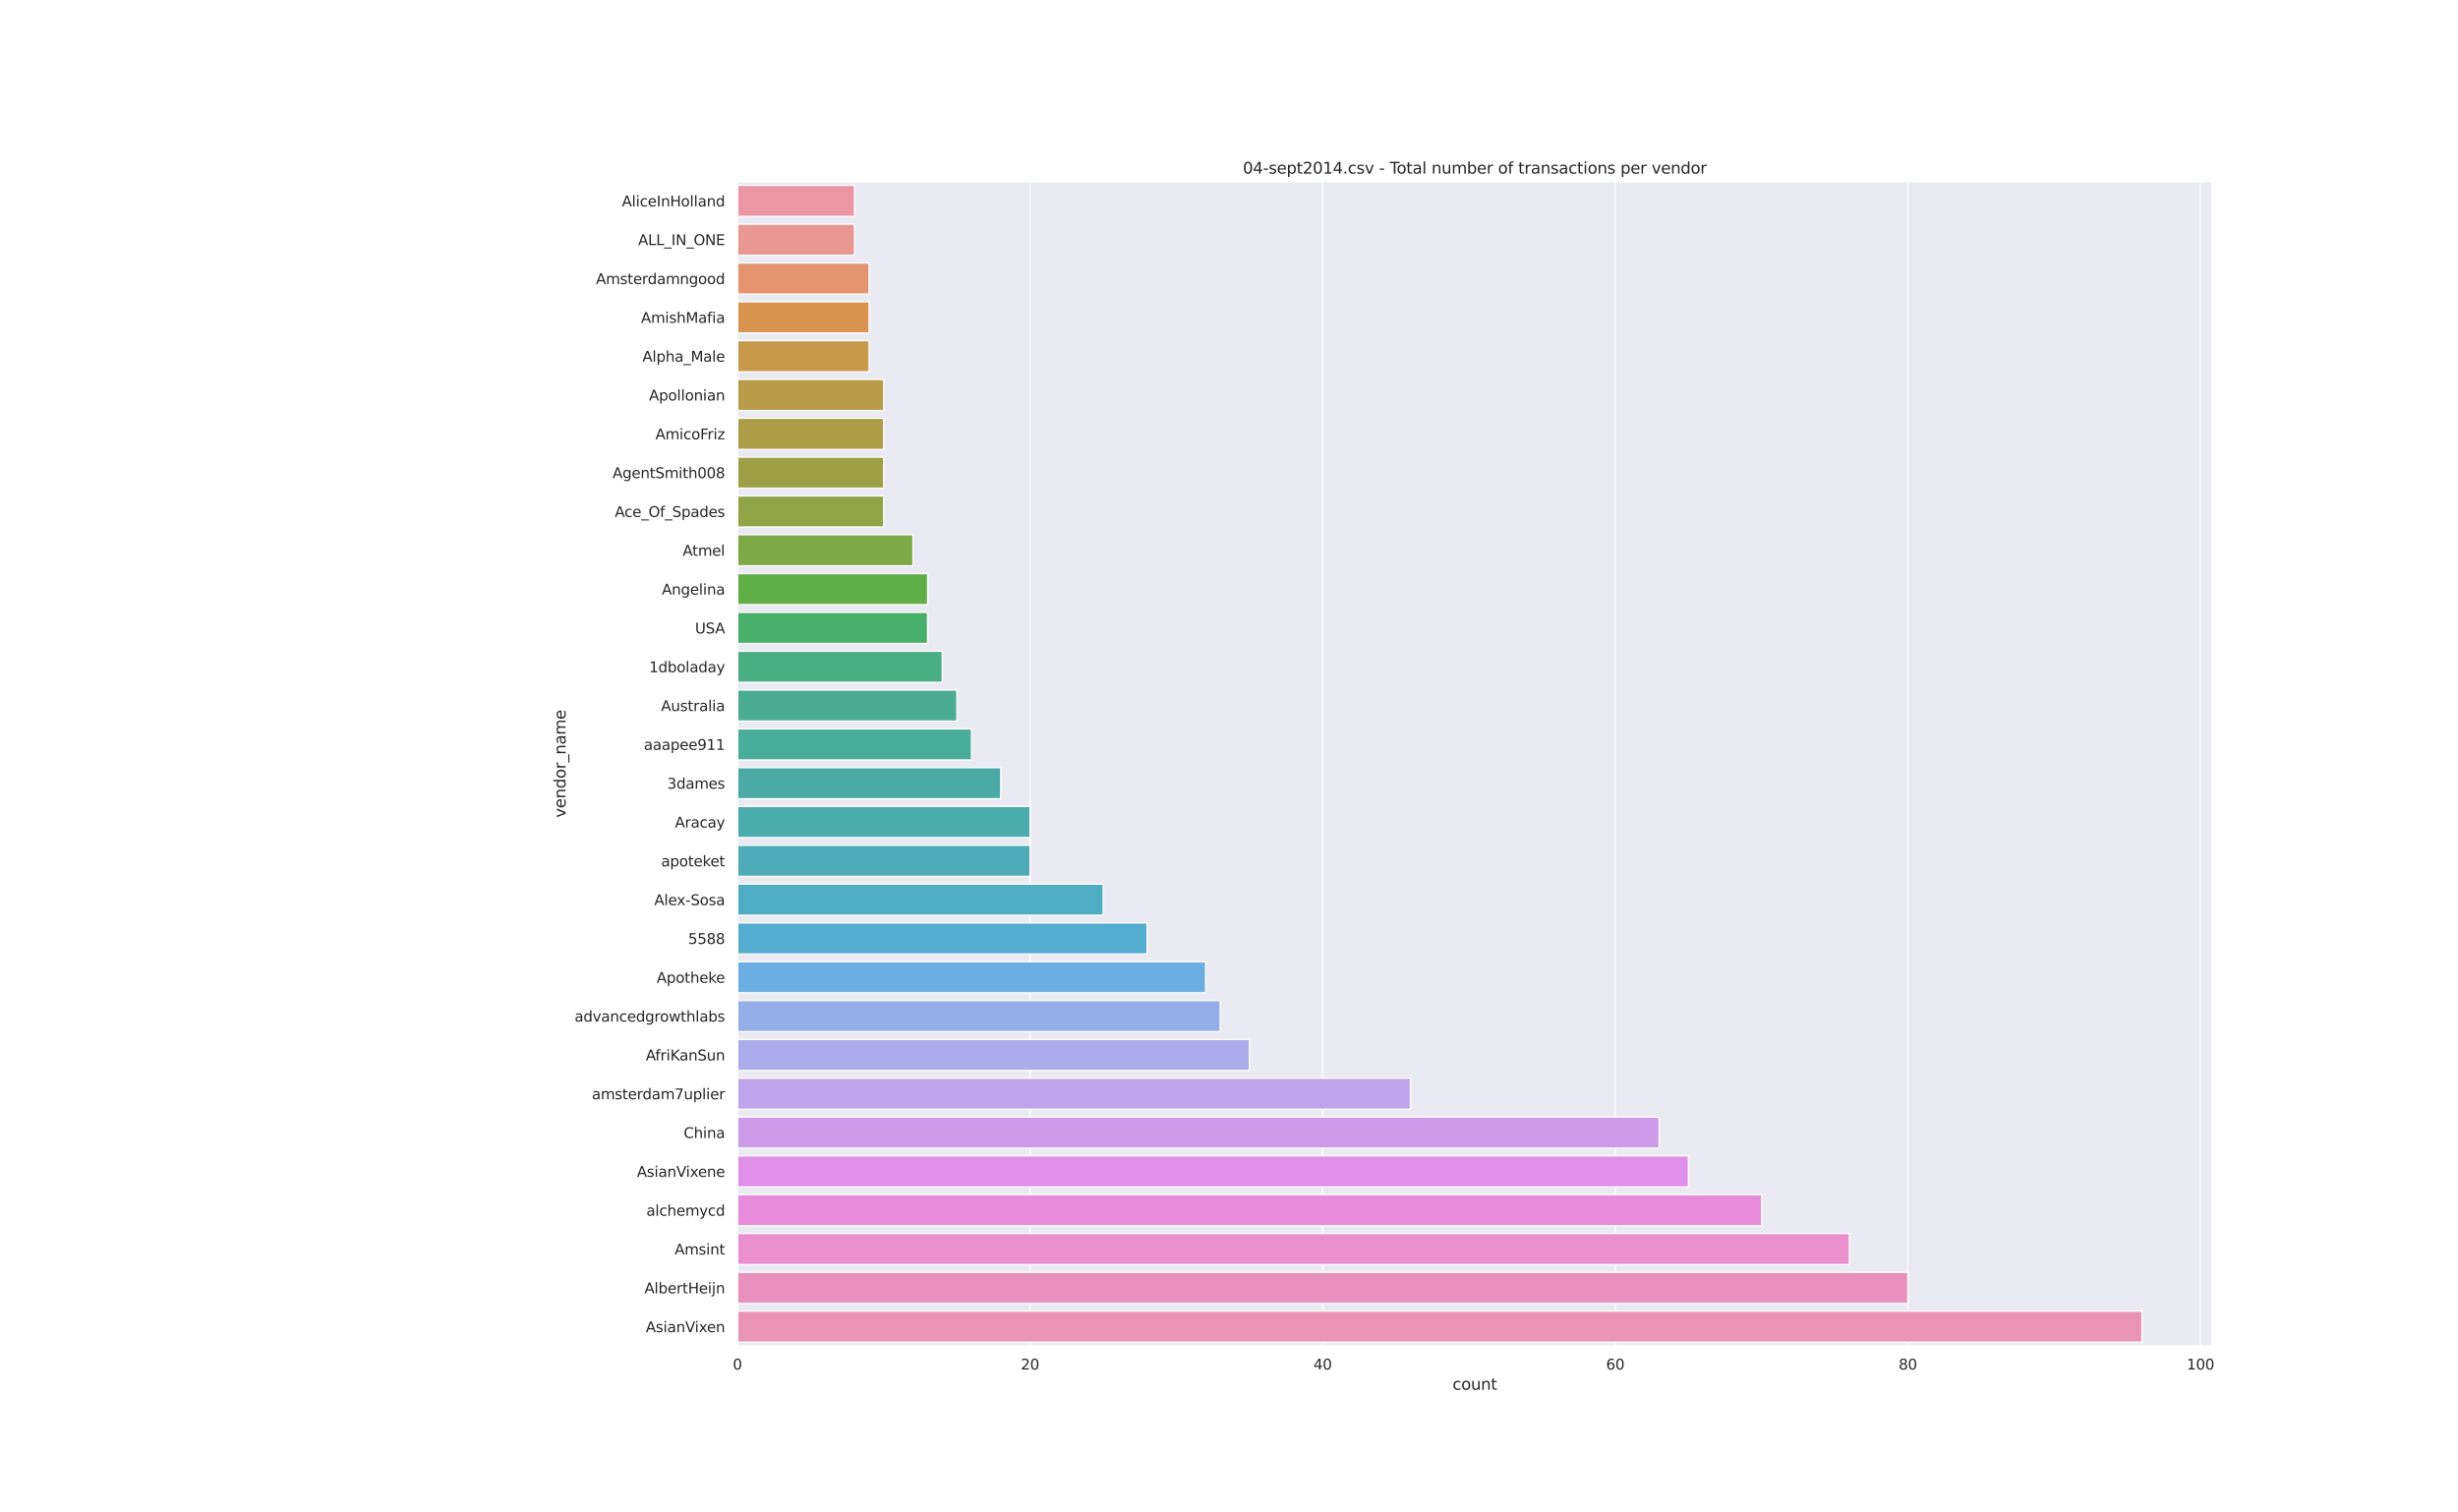 <?xml version="1.0" encoding="utf-8" standalone="no"?>
<!DOCTYPE svg PUBLIC "-//W3C//DTD SVG 1.1//EN"
  "http://www.w3.org/Graphics/SVG/1.1/DTD/svg11.dtd">
<svg height="1152pt" version="1.1" viewBox="0 0 1872 1152" width="1872pt" xmlns="http://www.w3.org/2000/svg" xmlns:xlink="http://www.w3.org/1999/xlink">
 <defs>
  <style type="text/css">*{stroke-linecap:butt;stroke-linejoin:round;}</style>
 </defs>
 <g id="figure_1">
  <g id="patch_1">
   <path d="M 0 1152 
L 1872 1152 
L 1872 0 
L 0 0 
z
" style="fill:#ffffff;"/>
  </g>
  <g id="axes_1">
   <g id="patch_2">
    <path d="M 561.6 1025.28 
L 1684.8 1025.28 
L 1684.8 138.24 
L 561.6 138.24 
z
" style="fill:#eaeaf2;"/>
   </g>
   <g id="matplotlib.axis_1">
    <g id="xtick_1">
     <g id="line2d_1">
      <path clip-path="url(#p42fc018cf1)" d="M 561.6 1025.28 
L 561.6 138.24 
" style="fill:none;stroke:#ffffff;stroke-linecap:round;"/>
     </g>
     <g id="text_1">
      <!-- 0 -->
      <g style="fill:#262626;" transform="translate(558.101 1043.138)scale(0.11 -0.11)">
       <defs>
        <path d="M 2034 4250 
Q 1547 4250 1301 3770 
Q 1056 3291 1056 2328 
Q 1056 1369 1301 889 
Q 1547 409 2034 409 
Q 2525 409 2770 889 
Q 3016 1369 3016 2328 
Q 3016 3291 2770 3770 
Q 2525 4250 2034 4250 
z
M 2034 4750 
Q 2819 4750 3233 4129 
Q 3647 3509 3647 2328 
Q 3647 1150 3233 529 
Q 2819 -91 2034 -91 
Q 1250 -91 836 529 
Q 422 1150 422 2328 
Q 422 3509 836 4129 
Q 1250 4750 2034 4750 
z
" id="DejaVuSans-30" transform="scale(0.016)"/>
       </defs>
       <use xlink:href="#DejaVuSans-30"/>
      </g>
     </g>
    </g>
    <g id="xtick_2">
     <g id="line2d_2">
      <path clip-path="url(#p42fc018cf1)" d="M 784.457 1025.28 
L 784.457 138.24 
" style="fill:none;stroke:#ffffff;stroke-linecap:round;"/>
     </g>
     <g id="text_2">
      <!-- 20 -->
      <g style="fill:#262626;" transform="translate(777.458 1043.138)scale(0.11 -0.11)">
       <defs>
        <path d="M 1228 531 
L 3431 531 
L 3431 0 
L 469 0 
L 469 531 
Q 828 903 1448 1529 
Q 2069 2156 2228 2338 
Q 2531 2678 2651 2914 
Q 2772 3150 2772 3378 
Q 2772 3750 2511 3984 
Q 2250 4219 1831 4219 
Q 1534 4219 1204 4116 
Q 875 4013 500 3803 
L 500 4441 
Q 881 4594 1212 4672 
Q 1544 4750 1819 4750 
Q 2544 4750 2975 4387 
Q 3406 4025 3406 3419 
Q 3406 3131 3298 2873 
Q 3191 2616 2906 2266 
Q 2828 2175 2409 1742 
Q 1991 1309 1228 531 
z
" id="DejaVuSans-32" transform="scale(0.016)"/>
       </defs>
       <use xlink:href="#DejaVuSans-32"/>
       <use x="63.623" xlink:href="#DejaVuSans-30"/>
      </g>
     </g>
    </g>
    <g id="xtick_3">
     <g id="line2d_3">
      <path clip-path="url(#p42fc018cf1)" d="M 1007.314 1025.28 
L 1007.314 138.24 
" style="fill:none;stroke:#ffffff;stroke-linecap:round;"/>
     </g>
     <g id="text_3">
      <!-- 40 -->
      <g style="fill:#262626;" transform="translate(1000.316 1043.138)scale(0.11 -0.11)">
       <defs>
        <path d="M 2419 4116 
L 825 1625 
L 2419 1625 
L 2419 4116 
z
M 2253 4666 
L 3047 4666 
L 3047 1625 
L 3713 1625 
L 3713 1100 
L 3047 1100 
L 3047 0 
L 2419 0 
L 2419 1100 
L 313 1100 
L 313 1709 
L 2253 4666 
z
" id="DejaVuSans-34" transform="scale(0.016)"/>
       </defs>
       <use xlink:href="#DejaVuSans-34"/>
       <use x="63.623" xlink:href="#DejaVuSans-30"/>
      </g>
     </g>
    </g>
    <g id="xtick_4">
     <g id="line2d_4">
      <path clip-path="url(#p42fc018cf1)" d="M 1230.171 1025.28 
L 1230.171 138.24 
" style="fill:none;stroke:#ffffff;stroke-linecap:round;"/>
     </g>
     <g id="text_4">
      <!-- 60 -->
      <g style="fill:#262626;" transform="translate(1223.173 1043.138)scale(0.11 -0.11)">
       <defs>
        <path d="M 2113 2584 
Q 1688 2584 1439 2293 
Q 1191 2003 1191 1497 
Q 1191 994 1439 701 
Q 1688 409 2113 409 
Q 2538 409 2786 701 
Q 3034 994 3034 1497 
Q 3034 2003 2786 2293 
Q 2538 2584 2113 2584 
z
M 3366 4563 
L 3366 3988 
Q 3128 4100 2886 4159 
Q 2644 4219 2406 4219 
Q 1781 4219 1451 3797 
Q 1122 3375 1075 2522 
Q 1259 2794 1537 2939 
Q 1816 3084 2150 3084 
Q 2853 3084 3261 2657 
Q 3669 2231 3669 1497 
Q 3669 778 3244 343 
Q 2819 -91 2113 -91 
Q 1303 -91 875 529 
Q 447 1150 447 2328 
Q 447 3434 972 4092 
Q 1497 4750 2381 4750 
Q 2619 4750 2861 4703 
Q 3103 4656 3366 4563 
z
" id="DejaVuSans-36" transform="scale(0.016)"/>
       </defs>
       <use xlink:href="#DejaVuSans-36"/>
       <use x="63.623" xlink:href="#DejaVuSans-30"/>
      </g>
     </g>
    </g>
    <g id="xtick_5">
     <g id="line2d_5">
      <path clip-path="url(#p42fc018cf1)" d="M 1453.029 1025.28 
L 1453.029 138.24 
" style="fill:none;stroke:#ffffff;stroke-linecap:round;"/>
     </g>
     <g id="text_5">
      <!-- 80 -->
      <g style="fill:#262626;" transform="translate(1446.03 1043.138)scale(0.11 -0.11)">
       <defs>
        <path d="M 2034 2216 
Q 1584 2216 1326 1975 
Q 1069 1734 1069 1313 
Q 1069 891 1326 650 
Q 1584 409 2034 409 
Q 2484 409 2743 651 
Q 3003 894 3003 1313 
Q 3003 1734 2745 1975 
Q 2488 2216 2034 2216 
z
M 1403 2484 
Q 997 2584 770 2862 
Q 544 3141 544 3541 
Q 544 4100 942 4425 
Q 1341 4750 2034 4750 
Q 2731 4750 3128 4425 
Q 3525 4100 3525 3541 
Q 3525 3141 3298 2862 
Q 3072 2584 2669 2484 
Q 3125 2378 3379 2068 
Q 3634 1759 3634 1313 
Q 3634 634 3220 271 
Q 2806 -91 2034 -91 
Q 1263 -91 848 271 
Q 434 634 434 1313 
Q 434 1759 690 2068 
Q 947 2378 1403 2484 
z
M 1172 3481 
Q 1172 3119 1398 2916 
Q 1625 2713 2034 2713 
Q 2441 2713 2670 2916 
Q 2900 3119 2900 3481 
Q 2900 3844 2670 4047 
Q 2441 4250 2034 4250 
Q 1625 4250 1398 4047 
Q 1172 3844 1172 3481 
z
" id="DejaVuSans-38" transform="scale(0.016)"/>
       </defs>
       <use xlink:href="#DejaVuSans-38"/>
       <use x="63.623" xlink:href="#DejaVuSans-30"/>
      </g>
     </g>
    </g>
    <g id="xtick_6">
     <g id="line2d_6">
      <path clip-path="url(#p42fc018cf1)" d="M 1675.886 1025.28 
L 1675.886 138.24 
" style="fill:none;stroke:#ffffff;stroke-linecap:round;"/>
     </g>
     <g id="text_6">
      <!-- 100 -->
      <g style="fill:#262626;" transform="translate(1665.388 1043.138)scale(0.11 -0.11)">
       <defs>
        <path d="M 794 531 
L 1825 531 
L 1825 4091 
L 703 3866 
L 703 4441 
L 1819 4666 
L 2450 4666 
L 2450 531 
L 3481 531 
L 3481 0 
L 794 0 
L 794 531 
z
" id="DejaVuSans-31" transform="scale(0.016)"/>
       </defs>
       <use xlink:href="#DejaVuSans-31"/>
       <use x="63.623" xlink:href="#DejaVuSans-30"/>
       <use x="127.246" xlink:href="#DejaVuSans-30"/>
      </g>
     </g>
    </g>
    <g id="text_7">
     <!-- count -->
     <g style="fill:#262626;" transform="translate(1106.273 1058.544)scale(0.12 -0.12)">
      <defs>
       <path d="M 3122 3366 
L 3122 2828 
Q 2878 2963 2633 3030 
Q 2388 3097 2138 3097 
Q 1578 3097 1268 2742 
Q 959 2388 959 1747 
Q 959 1106 1268 751 
Q 1578 397 2138 397 
Q 2388 397 2633 464 
Q 2878 531 3122 666 
L 3122 134 
Q 2881 22 2623 -34 
Q 2366 -91 2075 -91 
Q 1284 -91 818 406 
Q 353 903 353 1747 
Q 353 2603 823 3093 
Q 1294 3584 2113 3584 
Q 2378 3584 2631 3529 
Q 2884 3475 3122 3366 
z
" id="DejaVuSans-63" transform="scale(0.016)"/>
       <path d="M 1959 3097 
Q 1497 3097 1228 2736 
Q 959 2375 959 1747 
Q 959 1119 1226 758 
Q 1494 397 1959 397 
Q 2419 397 2687 759 
Q 2956 1122 2956 1747 
Q 2956 2369 2687 2733 
Q 2419 3097 1959 3097 
z
M 1959 3584 
Q 2709 3584 3137 3096 
Q 3566 2609 3566 1747 
Q 3566 888 3137 398 
Q 2709 -91 1959 -91 
Q 1206 -91 779 398 
Q 353 888 353 1747 
Q 353 2609 779 3096 
Q 1206 3584 1959 3584 
z
" id="DejaVuSans-6f" transform="scale(0.016)"/>
       <path d="M 544 1381 
L 544 3500 
L 1119 3500 
L 1119 1403 
Q 1119 906 1312 657 
Q 1506 409 1894 409 
Q 2359 409 2629 706 
Q 2900 1003 2900 1516 
L 2900 3500 
L 3475 3500 
L 3475 0 
L 2900 0 
L 2900 538 
Q 2691 219 2414 64 
Q 2138 -91 1772 -91 
Q 1169 -91 856 284 
Q 544 659 544 1381 
z
M 1991 3584 
L 1991 3584 
z
" id="DejaVuSans-75" transform="scale(0.016)"/>
       <path d="M 3513 2113 
L 3513 0 
L 2938 0 
L 2938 2094 
Q 2938 2591 2744 2837 
Q 2550 3084 2163 3084 
Q 1697 3084 1428 2787 
Q 1159 2491 1159 1978 
L 1159 0 
L 581 0 
L 581 3500 
L 1159 3500 
L 1159 2956 
Q 1366 3272 1645 3428 
Q 1925 3584 2291 3584 
Q 2894 3584 3203 3211 
Q 3513 2838 3513 2113 
z
" id="DejaVuSans-6e" transform="scale(0.016)"/>
       <path d="M 1172 4494 
L 1172 3500 
L 2356 3500 
L 2356 3053 
L 1172 3053 
L 1172 1153 
Q 1172 725 1289 603 
Q 1406 481 1766 481 
L 2356 481 
L 2356 0 
L 1766 0 
Q 1100 0 847 248 
Q 594 497 594 1153 
L 594 3053 
L 172 3053 
L 172 3500 
L 594 3500 
L 594 4494 
L 1172 4494 
z
" id="DejaVuSans-74" transform="scale(0.016)"/>
      </defs>
      <use xlink:href="#DejaVuSans-63"/>
      <use x="54.98" xlink:href="#DejaVuSans-6f"/>
      <use x="116.162" xlink:href="#DejaVuSans-75"/>
      <use x="179.541" xlink:href="#DejaVuSans-6e"/>
      <use x="242.92" xlink:href="#DejaVuSans-74"/>
     </g>
    </g>
   </g>
   <g id="matplotlib.axis_2">
    <g id="ytick_1">
     <g id="text_8">
      <!-- AliceInHolland -->
      <g style="fill:#262626;" transform="translate(473.62 157.203)scale(0.11 -0.11)">
       <defs>
        <path d="M 2188 4044 
L 1331 1722 
L 3047 1722 
L 2188 4044 
z
M 1831 4666 
L 2547 4666 
L 4325 0 
L 3669 0 
L 3244 1197 
L 1141 1197 
L 716 0 
L 50 0 
L 1831 4666 
z
" id="DejaVuSans-41" transform="scale(0.016)"/>
        <path d="M 603 4863 
L 1178 4863 
L 1178 0 
L 603 0 
L 603 4863 
z
" id="DejaVuSans-6c" transform="scale(0.016)"/>
        <path d="M 603 3500 
L 1178 3500 
L 1178 0 
L 603 0 
L 603 3500 
z
M 603 4863 
L 1178 4863 
L 1178 4134 
L 603 4134 
L 603 4863 
z
" id="DejaVuSans-69" transform="scale(0.016)"/>
        <path d="M 3597 1894 
L 3597 1613 
L 953 1613 
Q 991 1019 1311 708 
Q 1631 397 2203 397 
Q 2534 397 2845 478 
Q 3156 559 3463 722 
L 3463 178 
Q 3153 47 2828 -22 
Q 2503 -91 2169 -91 
Q 1331 -91 842 396 
Q 353 884 353 1716 
Q 353 2575 817 3079 
Q 1281 3584 2069 3584 
Q 2775 3584 3186 3129 
Q 3597 2675 3597 1894 
z
M 3022 2063 
Q 3016 2534 2758 2815 
Q 2500 3097 2075 3097 
Q 1594 3097 1305 2825 
Q 1016 2553 972 2059 
L 3022 2063 
z
" id="DejaVuSans-65" transform="scale(0.016)"/>
        <path d="M 628 4666 
L 1259 4666 
L 1259 0 
L 628 0 
L 628 4666 
z
" id="DejaVuSans-49" transform="scale(0.016)"/>
        <path d="M 628 4666 
L 1259 4666 
L 1259 2753 
L 3553 2753 
L 3553 4666 
L 4184 4666 
L 4184 0 
L 3553 0 
L 3553 2222 
L 1259 2222 
L 1259 0 
L 628 0 
L 628 4666 
z
" id="DejaVuSans-48" transform="scale(0.016)"/>
        <path d="M 2194 1759 
Q 1497 1759 1228 1600 
Q 959 1441 959 1056 
Q 959 750 1161 570 
Q 1363 391 1709 391 
Q 2188 391 2477 730 
Q 2766 1069 2766 1631 
L 2766 1759 
L 2194 1759 
z
M 3341 1997 
L 3341 0 
L 2766 0 
L 2766 531 
Q 2569 213 2275 61 
Q 1981 -91 1556 -91 
Q 1019 -91 701 211 
Q 384 513 384 1019 
Q 384 1609 779 1909 
Q 1175 2209 1959 2209 
L 2766 2209 
L 2766 2266 
Q 2766 2663 2505 2880 
Q 2244 3097 1772 3097 
Q 1472 3097 1187 3025 
Q 903 2953 641 2809 
L 641 3341 
Q 956 3463 1253 3523 
Q 1550 3584 1831 3584 
Q 2591 3584 2966 3190 
Q 3341 2797 3341 1997 
z
" id="DejaVuSans-61" transform="scale(0.016)"/>
        <path d="M 2906 2969 
L 2906 4863 
L 3481 4863 
L 3481 0 
L 2906 0 
L 2906 525 
Q 2725 213 2448 61 
Q 2172 -91 1784 -91 
Q 1150 -91 751 415 
Q 353 922 353 1747 
Q 353 2572 751 3078 
Q 1150 3584 1784 3584 
Q 2172 3584 2448 3432 
Q 2725 3281 2906 2969 
z
M 947 1747 
Q 947 1113 1208 752 
Q 1469 391 1925 391 
Q 2381 391 2643 752 
Q 2906 1113 2906 1747 
Q 2906 2381 2643 2742 
Q 2381 3103 1925 3103 
Q 1469 3103 1208 2742 
Q 947 2381 947 1747 
z
" id="DejaVuSans-64" transform="scale(0.016)"/>
       </defs>
       <use xlink:href="#DejaVuSans-41"/>
       <use x="68.408" xlink:href="#DejaVuSans-6c"/>
       <use x="96.191" xlink:href="#DejaVuSans-69"/>
       <use x="123.975" xlink:href="#DejaVuSans-63"/>
       <use x="178.955" xlink:href="#DejaVuSans-65"/>
       <use x="240.479" xlink:href="#DejaVuSans-49"/>
       <use x="269.971" xlink:href="#DejaVuSans-6e"/>
       <use x="333.35" xlink:href="#DejaVuSans-48"/>
       <use x="408.545" xlink:href="#DejaVuSans-6f"/>
       <use x="469.727" xlink:href="#DejaVuSans-6c"/>
       <use x="497.51" xlink:href="#DejaVuSans-6c"/>
       <use x="525.293" xlink:href="#DejaVuSans-61"/>
       <use x="586.572" xlink:href="#DejaVuSans-6e"/>
       <use x="649.951" xlink:href="#DejaVuSans-64"/>
      </g>
     </g>
    </g>
    <g id="ytick_2">
     <g id="text_9">
      <!-- ALL_IN_ONE -->
      <g style="fill:#262626;" transform="translate(486.004 186.674)scale(0.11 -0.11)">
       <defs>
        <path d="M 628 4666 
L 1259 4666 
L 1259 531 
L 3531 531 
L 3531 0 
L 628 0 
L 628 4666 
z
" id="DejaVuSans-4c" transform="scale(0.016)"/>
        <path d="M 3263 -1063 
L 3263 -1509 
L -63 -1509 
L -63 -1063 
L 3263 -1063 
z
" id="DejaVuSans-5f" transform="scale(0.016)"/>
        <path d="M 628 4666 
L 1478 4666 
L 3547 763 
L 3547 4666 
L 4159 4666 
L 4159 0 
L 3309 0 
L 1241 3903 
L 1241 0 
L 628 0 
L 628 4666 
z
" id="DejaVuSans-4e" transform="scale(0.016)"/>
        <path d="M 2522 4238 
Q 1834 4238 1429 3725 
Q 1025 3213 1025 2328 
Q 1025 1447 1429 934 
Q 1834 422 2522 422 
Q 3209 422 3611 934 
Q 4013 1447 4013 2328 
Q 4013 3213 3611 3725 
Q 3209 4238 2522 4238 
z
M 2522 4750 
Q 3503 4750 4090 4092 
Q 4678 3434 4678 2328 
Q 4678 1225 4090 567 
Q 3503 -91 2522 -91 
Q 1538 -91 948 565 
Q 359 1222 359 2328 
Q 359 3434 948 4092 
Q 1538 4750 2522 4750 
z
" id="DejaVuSans-4f" transform="scale(0.016)"/>
        <path d="M 628 4666 
L 3578 4666 
L 3578 4134 
L 1259 4134 
L 1259 2753 
L 3481 2753 
L 3481 2222 
L 1259 2222 
L 1259 531 
L 3634 531 
L 3634 0 
L 628 0 
L 628 4666 
z
" id="DejaVuSans-45" transform="scale(0.016)"/>
       </defs>
       <use xlink:href="#DejaVuSans-41"/>
       <use x="68.408" xlink:href="#DejaVuSans-4c"/>
       <use x="124.121" xlink:href="#DejaVuSans-4c"/>
       <use x="179.834" xlink:href="#DejaVuSans-5f"/>
       <use x="229.834" xlink:href="#DejaVuSans-49"/>
       <use x="259.326" xlink:href="#DejaVuSans-4e"/>
       <use x="334.131" xlink:href="#DejaVuSans-5f"/>
       <use x="384.131" xlink:href="#DejaVuSans-4f"/>
       <use x="462.842" xlink:href="#DejaVuSans-4e"/>
       <use x="537.646" xlink:href="#DejaVuSans-45"/>
      </g>
     </g>
    </g>
    <g id="ytick_3">
     <g id="text_10">
      <!-- Amsterdamngood -->
      <g style="fill:#262626;" transform="translate(453.882 216.339)scale(0.11 -0.11)">
       <defs>
        <path d="M 3328 2828 
Q 3544 3216 3844 3400 
Q 4144 3584 4550 3584 
Q 5097 3584 5394 3201 
Q 5691 2819 5691 2113 
L 5691 0 
L 5113 0 
L 5113 2094 
Q 5113 2597 4934 2840 
Q 4756 3084 4391 3084 
Q 3944 3084 3684 2787 
Q 3425 2491 3425 1978 
L 3425 0 
L 2847 0 
L 2847 2094 
Q 2847 2600 2669 2842 
Q 2491 3084 2119 3084 
Q 1678 3084 1418 2786 
Q 1159 2488 1159 1978 
L 1159 0 
L 581 0 
L 581 3500 
L 1159 3500 
L 1159 2956 
Q 1356 3278 1631 3431 
Q 1906 3584 2284 3584 
Q 2666 3584 2933 3390 
Q 3200 3197 3328 2828 
z
" id="DejaVuSans-6d" transform="scale(0.016)"/>
        <path d="M 2834 3397 
L 2834 2853 
Q 2591 2978 2328 3040 
Q 2066 3103 1784 3103 
Q 1356 3103 1142 2972 
Q 928 2841 928 2578 
Q 928 2378 1081 2264 
Q 1234 2150 1697 2047 
L 1894 2003 
Q 2506 1872 2764 1633 
Q 3022 1394 3022 966 
Q 3022 478 2636 193 
Q 2250 -91 1575 -91 
Q 1294 -91 989 -36 
Q 684 19 347 128 
L 347 722 
Q 666 556 975 473 
Q 1284 391 1588 391 
Q 1994 391 2212 530 
Q 2431 669 2431 922 
Q 2431 1156 2273 1281 
Q 2116 1406 1581 1522 
L 1381 1569 
Q 847 1681 609 1914 
Q 372 2147 372 2553 
Q 372 3047 722 3315 
Q 1072 3584 1716 3584 
Q 2034 3584 2315 3537 
Q 2597 3491 2834 3397 
z
" id="DejaVuSans-73" transform="scale(0.016)"/>
        <path d="M 2631 2963 
Q 2534 3019 2420 3045 
Q 2306 3072 2169 3072 
Q 1681 3072 1420 2755 
Q 1159 2438 1159 1844 
L 1159 0 
L 581 0 
L 581 3500 
L 1159 3500 
L 1159 2956 
Q 1341 3275 1631 3429 
Q 1922 3584 2338 3584 
Q 2397 3584 2469 3576 
Q 2541 3569 2628 3553 
L 2631 2963 
z
" id="DejaVuSans-72" transform="scale(0.016)"/>
        <path d="M 2906 1791 
Q 2906 2416 2648 2759 
Q 2391 3103 1925 3103 
Q 1463 3103 1205 2759 
Q 947 2416 947 1791 
Q 947 1169 1205 825 
Q 1463 481 1925 481 
Q 2391 481 2648 825 
Q 2906 1169 2906 1791 
z
M 3481 434 
Q 3481 -459 3084 -895 
Q 2688 -1331 1869 -1331 
Q 1566 -1331 1297 -1286 
Q 1028 -1241 775 -1147 
L 775 -588 
Q 1028 -725 1275 -790 
Q 1522 -856 1778 -856 
Q 2344 -856 2625 -561 
Q 2906 -266 2906 331 
L 2906 616 
Q 2728 306 2450 153 
Q 2172 0 1784 0 
Q 1141 0 747 490 
Q 353 981 353 1791 
Q 353 2603 747 3093 
Q 1141 3584 1784 3584 
Q 2172 3584 2450 3431 
Q 2728 3278 2906 2969 
L 2906 3500 
L 3481 3500 
L 3481 434 
z
" id="DejaVuSans-67" transform="scale(0.016)"/>
       </defs>
       <use xlink:href="#DejaVuSans-41"/>
       <use x="68.408" xlink:href="#DejaVuSans-6d"/>
       <use x="165.82" xlink:href="#DejaVuSans-73"/>
       <use x="217.92" xlink:href="#DejaVuSans-74"/>
       <use x="257.129" xlink:href="#DejaVuSans-65"/>
       <use x="318.652" xlink:href="#DejaVuSans-72"/>
       <use x="358.016" xlink:href="#DejaVuSans-64"/>
       <use x="421.492" xlink:href="#DejaVuSans-61"/>
       <use x="482.771" xlink:href="#DejaVuSans-6d"/>
       <use x="580.184" xlink:href="#DejaVuSans-6e"/>
       <use x="643.562" xlink:href="#DejaVuSans-67"/>
       <use x="707.039" xlink:href="#DejaVuSans-6f"/>
       <use x="768.221" xlink:href="#DejaVuSans-6f"/>
       <use x="829.402" xlink:href="#DejaVuSans-64"/>
      </g>
     </g>
    </g>
    <g id="ytick_4">
     <g id="text_11">
      <!-- AmishMafia -->
      <g style="fill:#262626;" transform="translate(488.202 245.907)scale(0.11 -0.11)">
       <defs>
        <path d="M 3513 2113 
L 3513 0 
L 2938 0 
L 2938 2094 
Q 2938 2591 2744 2837 
Q 2550 3084 2163 3084 
Q 1697 3084 1428 2787 
Q 1159 2491 1159 1978 
L 1159 0 
L 581 0 
L 581 4863 
L 1159 4863 
L 1159 2956 
Q 1366 3272 1645 3428 
Q 1925 3584 2291 3584 
Q 2894 3584 3203 3211 
Q 3513 2838 3513 2113 
z
" id="DejaVuSans-68" transform="scale(0.016)"/>
        <path d="M 628 4666 
L 1569 4666 
L 2759 1491 
L 3956 4666 
L 4897 4666 
L 4897 0 
L 4281 0 
L 4281 4097 
L 3078 897 
L 2444 897 
L 1241 4097 
L 1241 0 
L 628 0 
L 628 4666 
z
" id="DejaVuSans-4d" transform="scale(0.016)"/>
        <path d="M 2375 4863 
L 2375 4384 
L 1825 4384 
Q 1516 4384 1395 4259 
Q 1275 4134 1275 3809 
L 1275 3500 
L 2222 3500 
L 2222 3053 
L 1275 3053 
L 1275 0 
L 697 0 
L 697 3053 
L 147 3053 
L 147 3500 
L 697 3500 
L 697 3744 
Q 697 4328 969 4595 
Q 1241 4863 1831 4863 
L 2375 4863 
z
" id="DejaVuSans-66" transform="scale(0.016)"/>
       </defs>
       <use xlink:href="#DejaVuSans-41"/>
       <use x="68.408" xlink:href="#DejaVuSans-6d"/>
       <use x="165.82" xlink:href="#DejaVuSans-69"/>
       <use x="193.604" xlink:href="#DejaVuSans-73"/>
       <use x="245.703" xlink:href="#DejaVuSans-68"/>
       <use x="309.082" xlink:href="#DejaVuSans-4d"/>
       <use x="395.361" xlink:href="#DejaVuSans-61"/>
       <use x="456.641" xlink:href="#DejaVuSans-66"/>
       <use x="491.846" xlink:href="#DejaVuSans-69"/>
       <use x="519.629" xlink:href="#DejaVuSans-61"/>
      </g>
     </g>
    </g>
    <g id="ytick_5">
     <g id="text_12">
      <!-- Alpha_Male -->
      <g style="fill:#262626;" transform="translate(489.268 275.475)scale(0.11 -0.11)">
       <defs>
        <path d="M 1159 525 
L 1159 -1331 
L 581 -1331 
L 581 3500 
L 1159 3500 
L 1159 2969 
Q 1341 3281 1617 3432 
Q 1894 3584 2278 3584 
Q 2916 3584 3314 3078 
Q 3713 2572 3713 1747 
Q 3713 922 3314 415 
Q 2916 -91 2278 -91 
Q 1894 -91 1617 61 
Q 1341 213 1159 525 
z
M 3116 1747 
Q 3116 2381 2855 2742 
Q 2594 3103 2138 3103 
Q 1681 3103 1420 2742 
Q 1159 2381 1159 1747 
Q 1159 1113 1420 752 
Q 1681 391 2138 391 
Q 2594 391 2855 752 
Q 3116 1113 3116 1747 
z
" id="DejaVuSans-70" transform="scale(0.016)"/>
       </defs>
       <use xlink:href="#DejaVuSans-41"/>
       <use x="68.408" xlink:href="#DejaVuSans-6c"/>
       <use x="96.191" xlink:href="#DejaVuSans-70"/>
       <use x="159.668" xlink:href="#DejaVuSans-68"/>
       <use x="223.047" xlink:href="#DejaVuSans-61"/>
       <use x="284.326" xlink:href="#DejaVuSans-5f"/>
       <use x="334.326" xlink:href="#DejaVuSans-4d"/>
       <use x="420.605" xlink:href="#DejaVuSans-61"/>
       <use x="481.885" xlink:href="#DejaVuSans-6c"/>
       <use x="509.668" xlink:href="#DejaVuSans-65"/>
      </g>
     </g>
    </g>
    <g id="ytick_6">
     <g id="text_13">
      <!-- Apollonian -->
      <g style="fill:#262626;" transform="translate(494.28 305.043)scale(0.11 -0.11)">
       <use xlink:href="#DejaVuSans-41"/>
       <use x="68.408" xlink:href="#DejaVuSans-70"/>
       <use x="131.885" xlink:href="#DejaVuSans-6f"/>
       <use x="193.066" xlink:href="#DejaVuSans-6c"/>
       <use x="220.85" xlink:href="#DejaVuSans-6c"/>
       <use x="248.633" xlink:href="#DejaVuSans-6f"/>
       <use x="309.814" xlink:href="#DejaVuSans-6e"/>
       <use x="373.193" xlink:href="#DejaVuSans-69"/>
       <use x="400.977" xlink:href="#DejaVuSans-61"/>
       <use x="462.256" xlink:href="#DejaVuSans-6e"/>
      </g>
     </g>
    </g>
    <g id="ytick_7">
     <g id="text_14">
      <!-- AmicoFriz -->
      <g style="fill:#262626;" transform="translate(499.145 334.611)scale(0.11 -0.11)">
       <defs>
        <path d="M 628 4666 
L 3309 4666 
L 3309 4134 
L 1259 4134 
L 1259 2759 
L 3109 2759 
L 3109 2228 
L 1259 2228 
L 1259 0 
L 628 0 
L 628 4666 
z
" id="DejaVuSans-46" transform="scale(0.016)"/>
        <path d="M 353 3500 
L 3084 3500 
L 3084 2975 
L 922 459 
L 3084 459 
L 3084 0 
L 275 0 
L 275 525 
L 2438 3041 
L 353 3041 
L 353 3500 
z
" id="DejaVuSans-7a" transform="scale(0.016)"/>
       </defs>
       <use xlink:href="#DejaVuSans-41"/>
       <use x="68.408" xlink:href="#DejaVuSans-6d"/>
       <use x="165.82" xlink:href="#DejaVuSans-69"/>
       <use x="193.604" xlink:href="#DejaVuSans-63"/>
       <use x="248.584" xlink:href="#DejaVuSans-6f"/>
       <use x="309.766" xlink:href="#DejaVuSans-46"/>
       <use x="360.035" xlink:href="#DejaVuSans-72"/>
       <use x="401.148" xlink:href="#DejaVuSans-69"/>
       <use x="428.932" xlink:href="#DejaVuSans-7a"/>
      </g>
     </g>
    </g>
    <g id="ytick_8">
     <g id="text_15">
      <!-- AgentSmith008 -->
      <g style="fill:#262626;" transform="translate(466.506 364.179)scale(0.11 -0.11)">
       <defs>
        <path d="M 3425 4513 
L 3425 3897 
Q 3066 4069 2747 4153 
Q 2428 4238 2131 4238 
Q 1616 4238 1336 4038 
Q 1056 3838 1056 3469 
Q 1056 3159 1242 3001 
Q 1428 2844 1947 2747 
L 2328 2669 
Q 3034 2534 3370 2195 
Q 3706 1856 3706 1288 
Q 3706 609 3251 259 
Q 2797 -91 1919 -91 
Q 1588 -91 1214 -16 
Q 841 59 441 206 
L 441 856 
Q 825 641 1194 531 
Q 1563 422 1919 422 
Q 2459 422 2753 634 
Q 3047 847 3047 1241 
Q 3047 1584 2836 1778 
Q 2625 1972 2144 2069 
L 1759 2144 
Q 1053 2284 737 2584 
Q 422 2884 422 3419 
Q 422 4038 858 4394 
Q 1294 4750 2059 4750 
Q 2388 4750 2728 4690 
Q 3069 4631 3425 4513 
z
" id="DejaVuSans-53" transform="scale(0.016)"/>
       </defs>
       <use xlink:href="#DejaVuSans-41"/>
       <use x="68.408" xlink:href="#DejaVuSans-67"/>
       <use x="131.885" xlink:href="#DejaVuSans-65"/>
       <use x="193.408" xlink:href="#DejaVuSans-6e"/>
       <use x="256.787" xlink:href="#DejaVuSans-74"/>
       <use x="295.996" xlink:href="#DejaVuSans-53"/>
       <use x="359.473" xlink:href="#DejaVuSans-6d"/>
       <use x="456.885" xlink:href="#DejaVuSans-69"/>
       <use x="484.668" xlink:href="#DejaVuSans-74"/>
       <use x="523.877" xlink:href="#DejaVuSans-68"/>
       <use x="587.256" xlink:href="#DejaVuSans-30"/>
       <use x="650.879" xlink:href="#DejaVuSans-30"/>
       <use x="714.502" xlink:href="#DejaVuSans-38"/>
      </g>
     </g>
    </g>
    <g id="ytick_9">
     <g id="text_16">
      <!-- Ace_Of_Spades -->
      <g style="fill:#262626;" transform="translate(468.23 393.747)scale(0.11 -0.11)">
       <use xlink:href="#DejaVuSans-41"/>
       <use x="66.658" xlink:href="#DejaVuSans-63"/>
       <use x="121.639" xlink:href="#DejaVuSans-65"/>
       <use x="183.162" xlink:href="#DejaVuSans-5f"/>
       <use x="233.162" xlink:href="#DejaVuSans-4f"/>
       <use x="311.873" xlink:href="#DejaVuSans-66"/>
       <use x="347.078" xlink:href="#DejaVuSans-5f"/>
       <use x="397.078" xlink:href="#DejaVuSans-53"/>
       <use x="460.555" xlink:href="#DejaVuSans-70"/>
       <use x="524.031" xlink:href="#DejaVuSans-61"/>
       <use x="585.311" xlink:href="#DejaVuSans-64"/>
       <use x="648.787" xlink:href="#DejaVuSans-65"/>
       <use x="710.311" xlink:href="#DejaVuSans-73"/>
      </g>
     </g>
    </g>
    <g id="ytick_10">
     <g id="text_17">
      <!-- Atmel -->
      <g style="fill:#262626;" transform="translate(519.916 423.315)scale(0.11 -0.11)">
       <use xlink:href="#DejaVuSans-41"/>
       <use x="66.658" xlink:href="#DejaVuSans-74"/>
       <use x="105.867" xlink:href="#DejaVuSans-6d"/>
       <use x="203.279" xlink:href="#DejaVuSans-65"/>
       <use x="264.803" xlink:href="#DejaVuSans-6c"/>
      </g>
     </g>
    </g>
    <g id="ytick_11">
     <g id="text_18">
      <!-- Angelina -->
      <g style="fill:#262626;" transform="translate(504.028 452.883)scale(0.11 -0.11)">
       <use xlink:href="#DejaVuSans-41"/>
       <use x="68.408" xlink:href="#DejaVuSans-6e"/>
       <use x="131.787" xlink:href="#DejaVuSans-67"/>
       <use x="195.264" xlink:href="#DejaVuSans-65"/>
       <use x="256.787" xlink:href="#DejaVuSans-6c"/>
       <use x="284.57" xlink:href="#DejaVuSans-69"/>
       <use x="312.354" xlink:href="#DejaVuSans-6e"/>
       <use x="375.732" xlink:href="#DejaVuSans-61"/>
      </g>
     </g>
    </g>
    <g id="ytick_12">
     <g id="text_19">
      <!--  USA -->
      <g style="fill:#262626;" transform="translate(525.839 482.451)scale(0.11 -0.11)">
       <defs>
        <path id="DejaVuSans-20" transform="scale(0.016)"/>
        <path d="M 556 4666 
L 1191 4666 
L 1191 1831 
Q 1191 1081 1462 751 
Q 1734 422 2344 422 
Q 2950 422 3222 751 
Q 3494 1081 3494 1831 
L 3494 4666 
L 4128 4666 
L 4128 1753 
Q 4128 841 3676 375 
Q 3225 -91 2344 -91 
Q 1459 -91 1007 375 
Q 556 841 556 1753 
L 556 4666 
z
" id="DejaVuSans-55" transform="scale(0.016)"/>
       </defs>
       <use xlink:href="#DejaVuSans-20"/>
       <use x="31.787" xlink:href="#DejaVuSans-55"/>
       <use x="104.98" xlink:href="#DejaVuSans-53"/>
       <use x="170.332" xlink:href="#DejaVuSans-41"/>
      </g>
     </g>
    </g>
    <g id="ytick_13">
     <g id="text_20">
      <!-- 1dboladay -->
      <g style="fill:#262626;" transform="translate(494.372 512.019)scale(0.11 -0.11)">
       <defs>
        <path d="M 3116 1747 
Q 3116 2381 2855 2742 
Q 2594 3103 2138 3103 
Q 1681 3103 1420 2742 
Q 1159 2381 1159 1747 
Q 1159 1113 1420 752 
Q 1681 391 2138 391 
Q 2594 391 2855 752 
Q 3116 1113 3116 1747 
z
M 1159 2969 
Q 1341 3281 1617 3432 
Q 1894 3584 2278 3584 
Q 2916 3584 3314 3078 
Q 3713 2572 3713 1747 
Q 3713 922 3314 415 
Q 2916 -91 2278 -91 
Q 1894 -91 1617 61 
Q 1341 213 1159 525 
L 1159 0 
L 581 0 
L 581 4863 
L 1159 4863 
L 1159 2969 
z
" id="DejaVuSans-62" transform="scale(0.016)"/>
        <path d="M 2059 -325 
Q 1816 -950 1584 -1140 
Q 1353 -1331 966 -1331 
L 506 -1331 
L 506 -850 
L 844 -850 
Q 1081 -850 1212 -737 
Q 1344 -625 1503 -206 
L 1606 56 
L 191 3500 
L 800 3500 
L 1894 763 
L 2988 3500 
L 3597 3500 
L 2059 -325 
z
" id="DejaVuSans-79" transform="scale(0.016)"/>
       </defs>
       <use xlink:href="#DejaVuSans-31"/>
       <use x="63.623" xlink:href="#DejaVuSans-64"/>
       <use x="127.1" xlink:href="#DejaVuSans-62"/>
       <use x="190.576" xlink:href="#DejaVuSans-6f"/>
       <use x="251.758" xlink:href="#DejaVuSans-6c"/>
       <use x="279.541" xlink:href="#DejaVuSans-61"/>
       <use x="340.82" xlink:href="#DejaVuSans-64"/>
       <use x="404.297" xlink:href="#DejaVuSans-61"/>
       <use x="465.576" xlink:href="#DejaVuSans-79"/>
      </g>
     </g>
    </g>
    <g id="ytick_14">
     <g id="text_21">
      <!--  Australia -->
      <g style="fill:#262626;" transform="translate(499.95 541.587)scale(0.11 -0.11)">
       <use xlink:href="#DejaVuSans-20"/>
       <use x="31.787" xlink:href="#DejaVuSans-41"/>
       <use x="100.195" xlink:href="#DejaVuSans-75"/>
       <use x="163.574" xlink:href="#DejaVuSans-73"/>
       <use x="215.674" xlink:href="#DejaVuSans-74"/>
       <use x="254.883" xlink:href="#DejaVuSans-72"/>
       <use x="295.996" xlink:href="#DejaVuSans-61"/>
       <use x="357.275" xlink:href="#DejaVuSans-6c"/>
       <use x="385.059" xlink:href="#DejaVuSans-69"/>
       <use x="412.842" xlink:href="#DejaVuSans-61"/>
      </g>
     </g>
    </g>
    <g id="ytick_15">
     <g id="text_22">
      <!-- aaapee911 -->
      <g style="fill:#262626;" transform="translate(490.361 571.155)scale(0.11 -0.11)">
       <defs>
        <path d="M 703 97 
L 703 672 
Q 941 559 1184 500 
Q 1428 441 1663 441 
Q 2288 441 2617 861 
Q 2947 1281 2994 2138 
Q 2813 1869 2534 1725 
Q 2256 1581 1919 1581 
Q 1219 1581 811 2004 
Q 403 2428 403 3163 
Q 403 3881 828 4315 
Q 1253 4750 1959 4750 
Q 2769 4750 3195 4129 
Q 3622 3509 3622 2328 
Q 3622 1225 3098 567 
Q 2575 -91 1691 -91 
Q 1453 -91 1209 -44 
Q 966 3 703 97 
z
M 1959 2075 
Q 2384 2075 2632 2365 
Q 2881 2656 2881 3163 
Q 2881 3666 2632 3958 
Q 2384 4250 1959 4250 
Q 1534 4250 1286 3958 
Q 1038 3666 1038 3163 
Q 1038 2656 1286 2365 
Q 1534 2075 1959 2075 
z
" id="DejaVuSans-39" transform="scale(0.016)"/>
       </defs>
       <use xlink:href="#DejaVuSans-61"/>
       <use x="61.279" xlink:href="#DejaVuSans-61"/>
       <use x="122.559" xlink:href="#DejaVuSans-61"/>
       <use x="183.838" xlink:href="#DejaVuSans-70"/>
       <use x="247.314" xlink:href="#DejaVuSans-65"/>
       <use x="308.838" xlink:href="#DejaVuSans-65"/>
       <use x="370.361" xlink:href="#DejaVuSans-39"/>
       <use x="433.984" xlink:href="#DejaVuSans-31"/>
       <use x="497.607" xlink:href="#DejaVuSans-31"/>
      </g>
     </g>
    </g>
    <g id="ytick_16">
     <g id="text_23">
      <!-- 3dames -->
      <g style="fill:#262626;" transform="translate(508.164 600.723)scale(0.11 -0.11)">
       <defs>
        <path d="M 2597 2516 
Q 3050 2419 3304 2112 
Q 3559 1806 3559 1356 
Q 3559 666 3084 287 
Q 2609 -91 1734 -91 
Q 1441 -91 1130 -33 
Q 819 25 488 141 
L 488 750 
Q 750 597 1062 519 
Q 1375 441 1716 441 
Q 2309 441 2620 675 
Q 2931 909 2931 1356 
Q 2931 1769 2642 2001 
Q 2353 2234 1838 2234 
L 1294 2234 
L 1294 2753 
L 1863 2753 
Q 2328 2753 2575 2939 
Q 2822 3125 2822 3475 
Q 2822 3834 2567 4026 
Q 2313 4219 1838 4219 
Q 1578 4219 1281 4162 
Q 984 4106 628 3988 
L 628 4550 
Q 988 4650 1302 4700 
Q 1616 4750 1894 4750 
Q 2613 4750 3031 4423 
Q 3450 4097 3450 3541 
Q 3450 3153 3228 2886 
Q 3006 2619 2597 2516 
z
" id="DejaVuSans-33" transform="scale(0.016)"/>
       </defs>
       <use xlink:href="#DejaVuSans-33"/>
       <use x="63.623" xlink:href="#DejaVuSans-64"/>
       <use x="127.1" xlink:href="#DejaVuSans-61"/>
       <use x="188.379" xlink:href="#DejaVuSans-6d"/>
       <use x="285.791" xlink:href="#DejaVuSans-65"/>
       <use x="347.314" xlink:href="#DejaVuSans-73"/>
      </g>
     </g>
    </g>
    <g id="ytick_17">
     <g id="text_24">
      <!-- Aracay -->
      <g style="fill:#262626;" transform="translate(514.013 630.291)scale(0.11 -0.11)">
       <use xlink:href="#DejaVuSans-41"/>
       <use x="68.408" xlink:href="#DejaVuSans-72"/>
       <use x="109.521" xlink:href="#DejaVuSans-61"/>
       <use x="170.801" xlink:href="#DejaVuSans-63"/>
       <use x="225.781" xlink:href="#DejaVuSans-61"/>
       <use x="287.061" xlink:href="#DejaVuSans-79"/>
      </g>
     </g>
    </g>
    <g id="ytick_18">
     <g id="text_25">
      <!-- apoteket -->
      <g style="fill:#262626;" transform="translate(503.513 659.859)scale(0.11 -0.11)">
       <defs>
        <path d="M 581 4863 
L 1159 4863 
L 1159 1991 
L 2875 3500 
L 3609 3500 
L 1753 1863 
L 3688 0 
L 2938 0 
L 1159 1709 
L 1159 0 
L 581 0 
L 581 4863 
z
" id="DejaVuSans-6b" transform="scale(0.016)"/>
       </defs>
       <use xlink:href="#DejaVuSans-61"/>
       <use x="61.279" xlink:href="#DejaVuSans-70"/>
       <use x="124.756" xlink:href="#DejaVuSans-6f"/>
       <use x="185.938" xlink:href="#DejaVuSans-74"/>
       <use x="225.146" xlink:href="#DejaVuSans-65"/>
       <use x="286.67" xlink:href="#DejaVuSans-6b"/>
       <use x="340.955" xlink:href="#DejaVuSans-65"/>
       <use x="402.479" xlink:href="#DejaVuSans-74"/>
      </g>
     </g>
    </g>
    <g id="ytick_19">
     <g id="text_26">
      <!-- Alex-Sosa -->
      <g style="fill:#262626;" transform="translate(498.279 689.427)scale(0.11 -0.11)">
       <defs>
        <path d="M 3513 3500 
L 2247 1797 
L 3578 0 
L 2900 0 
L 1881 1375 
L 863 0 
L 184 0 
L 1544 1831 
L 300 3500 
L 978 3500 
L 1906 2253 
L 2834 3500 
L 3513 3500 
z
" id="DejaVuSans-78" transform="scale(0.016)"/>
        <path d="M 313 2009 
L 1997 2009 
L 1997 1497 
L 313 1497 
L 313 2009 
z
" id="DejaVuSans-2d" transform="scale(0.016)"/>
       </defs>
       <use xlink:href="#DejaVuSans-41"/>
       <use x="68.408" xlink:href="#DejaVuSans-6c"/>
       <use x="96.191" xlink:href="#DejaVuSans-65"/>
       <use x="155.965" xlink:href="#DejaVuSans-78"/>
       <use x="215.145" xlink:href="#DejaVuSans-2d"/>
       <use x="251.229" xlink:href="#DejaVuSans-53"/>
       <use x="314.705" xlink:href="#DejaVuSans-6f"/>
       <use x="375.887" xlink:href="#DejaVuSans-73"/>
       <use x="427.986" xlink:href="#DejaVuSans-61"/>
      </g>
     </g>
    </g>
    <g id="ytick_20">
     <g id="text_27">
      <!-- 5588 -->
      <g style="fill:#262626;" transform="translate(524.105 718.995)scale(0.11 -0.11)">
       <defs>
        <path d="M 691 4666 
L 3169 4666 
L 3169 4134 
L 1269 4134 
L 1269 2991 
Q 1406 3038 1543 3061 
Q 1681 3084 1819 3084 
Q 2600 3084 3056 2656 
Q 3513 2228 3513 1497 
Q 3513 744 3044 326 
Q 2575 -91 1722 -91 
Q 1428 -91 1123 -41 
Q 819 9 494 109 
L 494 744 
Q 775 591 1075 516 
Q 1375 441 1709 441 
Q 2250 441 2565 725 
Q 2881 1009 2881 1497 
Q 2881 1984 2565 2268 
Q 2250 2553 1709 2553 
Q 1456 2553 1204 2497 
Q 953 2441 691 2322 
L 691 4666 
z
" id="DejaVuSans-35" transform="scale(0.016)"/>
       </defs>
       <use xlink:href="#DejaVuSans-35"/>
       <use x="63.623" xlink:href="#DejaVuSans-35"/>
       <use x="127.246" xlink:href="#DejaVuSans-38"/>
       <use x="190.869" xlink:href="#DejaVuSans-38"/>
      </g>
     </g>
    </g>
    <g id="ytick_21">
     <g id="text_28">
      <!-- Apotheke -->
      <g style="fill:#262626;" transform="translate(500.07 748.563)scale(0.11 -0.11)">
       <use xlink:href="#DejaVuSans-41"/>
       <use x="68.408" xlink:href="#DejaVuSans-70"/>
       <use x="131.885" xlink:href="#DejaVuSans-6f"/>
       <use x="193.066" xlink:href="#DejaVuSans-74"/>
       <use x="232.275" xlink:href="#DejaVuSans-68"/>
       <use x="295.654" xlink:href="#DejaVuSans-65"/>
       <use x="357.178" xlink:href="#DejaVuSans-6b"/>
       <use x="411.463" xlink:href="#DejaVuSans-65"/>
      </g>
     </g>
    </g>
    <g id="ytick_22">
     <g id="text_29">
      <!-- advancedgrowthlabs -->
      <g style="fill:#262626;" transform="translate(437.575 778.131)scale(0.11 -0.11)">
       <defs>
        <path d="M 191 3500 
L 800 3500 
L 1894 563 
L 2988 3500 
L 3597 3500 
L 2284 0 
L 1503 0 
L 191 3500 
z
" id="DejaVuSans-76" transform="scale(0.016)"/>
        <path d="M 269 3500 
L 844 3500 
L 1563 769 
L 2278 3500 
L 2956 3500 
L 3675 769 
L 4391 3500 
L 4966 3500 
L 4050 0 
L 3372 0 
L 2619 2869 
L 1863 0 
L 1184 0 
L 269 3500 
z
" id="DejaVuSans-77" transform="scale(0.016)"/>
       </defs>
       <use xlink:href="#DejaVuSans-61"/>
       <use x="61.279" xlink:href="#DejaVuSans-64"/>
       <use x="124.756" xlink:href="#DejaVuSans-76"/>
       <use x="183.936" xlink:href="#DejaVuSans-61"/>
       <use x="245.215" xlink:href="#DejaVuSans-6e"/>
       <use x="308.594" xlink:href="#DejaVuSans-63"/>
       <use x="363.574" xlink:href="#DejaVuSans-65"/>
       <use x="425.098" xlink:href="#DejaVuSans-64"/>
       <use x="488.574" xlink:href="#DejaVuSans-67"/>
       <use x="552.051" xlink:href="#DejaVuSans-72"/>
       <use x="590.914" xlink:href="#DejaVuSans-6f"/>
       <use x="652.096" xlink:href="#DejaVuSans-77"/>
       <use x="733.883" xlink:href="#DejaVuSans-74"/>
       <use x="773.092" xlink:href="#DejaVuSans-68"/>
       <use x="836.471" xlink:href="#DejaVuSans-6c"/>
       <use x="864.254" xlink:href="#DejaVuSans-61"/>
       <use x="925.533" xlink:href="#DejaVuSans-62"/>
       <use x="989.01" xlink:href="#DejaVuSans-73"/>
      </g>
     </g>
    </g>
    <g id="ytick_23">
     <g id="text_30">
      <!-- AfriKanSun -->
      <g style="fill:#262626;" transform="translate(491.865 807.699)scale(0.11 -0.11)">
       <defs>
        <path d="M 628 4666 
L 1259 4666 
L 1259 2694 
L 3353 4666 
L 4166 4666 
L 1850 2491 
L 4331 0 
L 3500 0 
L 1259 2247 
L 1259 0 
L 628 0 
L 628 4666 
z
" id="DejaVuSans-4b" transform="scale(0.016)"/>
       </defs>
       <use xlink:href="#DejaVuSans-41"/>
       <use x="64.783" xlink:href="#DejaVuSans-66"/>
       <use x="99.988" xlink:href="#DejaVuSans-72"/>
       <use x="141.102" xlink:href="#DejaVuSans-69"/>
       <use x="168.885" xlink:href="#DejaVuSans-4b"/>
       <use x="232.711" xlink:href="#DejaVuSans-61"/>
       <use x="293.99" xlink:href="#DejaVuSans-6e"/>
       <use x="357.369" xlink:href="#DejaVuSans-53"/>
       <use x="420.846" xlink:href="#DejaVuSans-75"/>
       <use x="484.225" xlink:href="#DejaVuSans-6e"/>
      </g>
     </g>
    </g>
    <g id="ytick_24">
     <g id="text_31">
      <!-- amsterdam7uplier -->
      <g style="fill:#262626;" transform="translate(450.709 837.267)scale(0.11 -0.11)">
       <defs>
        <path d="M 525 4666 
L 3525 4666 
L 3525 4397 
L 1831 0 
L 1172 0 
L 2766 4134 
L 525 4134 
L 525 4666 
z
" id="DejaVuSans-37" transform="scale(0.016)"/>
       </defs>
       <use xlink:href="#DejaVuSans-61"/>
       <use x="61.279" xlink:href="#DejaVuSans-6d"/>
       <use x="158.691" xlink:href="#DejaVuSans-73"/>
       <use x="210.791" xlink:href="#DejaVuSans-74"/>
       <use x="250" xlink:href="#DejaVuSans-65"/>
       <use x="311.523" xlink:href="#DejaVuSans-72"/>
       <use x="350.887" xlink:href="#DejaVuSans-64"/>
       <use x="414.363" xlink:href="#DejaVuSans-61"/>
       <use x="475.643" xlink:href="#DejaVuSans-6d"/>
       <use x="573.055" xlink:href="#DejaVuSans-37"/>
       <use x="636.678" xlink:href="#DejaVuSans-75"/>
       <use x="700.057" xlink:href="#DejaVuSans-70"/>
       <use x="763.533" xlink:href="#DejaVuSans-6c"/>
       <use x="791.316" xlink:href="#DejaVuSans-69"/>
       <use x="819.1" xlink:href="#DejaVuSans-65"/>
       <use x="880.623" xlink:href="#DejaVuSans-72"/>
      </g>
     </g>
    </g>
    <g id="ytick_25">
     <g id="text_32">
      <!--  China -->
      <g style="fill:#262626;" transform="translate(517.184 866.835)scale(0.11 -0.11)">
       <defs>
        <path d="M 4122 4306 
L 4122 3641 
Q 3803 3938 3442 4084 
Q 3081 4231 2675 4231 
Q 1875 4231 1450 3742 
Q 1025 3253 1025 2328 
Q 1025 1406 1450 917 
Q 1875 428 2675 428 
Q 3081 428 3442 575 
Q 3803 722 4122 1019 
L 4122 359 
Q 3791 134 3420 21 
Q 3050 -91 2638 -91 
Q 1578 -91 968 557 
Q 359 1206 359 2328 
Q 359 3453 968 4101 
Q 1578 4750 2638 4750 
Q 3056 4750 3426 4639 
Q 3797 4528 4122 4306 
z
" id="DejaVuSans-43" transform="scale(0.016)"/>
       </defs>
       <use xlink:href="#DejaVuSans-20"/>
       <use x="31.787" xlink:href="#DejaVuSans-43"/>
       <use x="101.611" xlink:href="#DejaVuSans-68"/>
       <use x="164.99" xlink:href="#DejaVuSans-69"/>
       <use x="192.773" xlink:href="#DejaVuSans-6e"/>
       <use x="256.152" xlink:href="#DejaVuSans-61"/>
      </g>
     </g>
    </g>
    <g id="ytick_26">
     <g id="text_33">
      <!-- AsianVixene -->
      <g style="fill:#262626;" transform="translate(485.069 896.403)scale(0.11 -0.11)">
       <defs>
        <path d="M 1831 0 
L 50 4666 
L 709 4666 
L 2188 738 
L 3669 4666 
L 4325 4666 
L 2547 0 
L 1831 0 
z
" id="DejaVuSans-56" transform="scale(0.016)"/>
       </defs>
       <use xlink:href="#DejaVuSans-41"/>
       <use x="68.408" xlink:href="#DejaVuSans-73"/>
       <use x="120.508" xlink:href="#DejaVuSans-69"/>
       <use x="148.291" xlink:href="#DejaVuSans-61"/>
       <use x="209.57" xlink:href="#DejaVuSans-6e"/>
       <use x="272.949" xlink:href="#DejaVuSans-56"/>
       <use x="339.107" xlink:href="#DejaVuSans-69"/>
       <use x="366.891" xlink:href="#DejaVuSans-78"/>
       <use x="422.945" xlink:href="#DejaVuSans-65"/>
       <use x="484.469" xlink:href="#DejaVuSans-6e"/>
       <use x="547.848" xlink:href="#DejaVuSans-65"/>
      </g>
     </g>
    </g>
    <g id="ytick_27">
     <g id="text_34">
      <!-- alchemycd -->
      <g style="fill:#262626;" transform="translate(492.258 925.971)scale(0.11 -0.11)">
       <use xlink:href="#DejaVuSans-61"/>
       <use x="61.279" xlink:href="#DejaVuSans-6c"/>
       <use x="89.062" xlink:href="#DejaVuSans-63"/>
       <use x="144.043" xlink:href="#DejaVuSans-68"/>
       <use x="207.422" xlink:href="#DejaVuSans-65"/>
       <use x="268.945" xlink:href="#DejaVuSans-6d"/>
       <use x="366.357" xlink:href="#DejaVuSans-79"/>
       <use x="425.537" xlink:href="#DejaVuSans-63"/>
       <use x="480.518" xlink:href="#DejaVuSans-64"/>
      </g>
     </g>
    </g>
    <g id="ytick_28">
     <g id="text_35">
      <!-- Amsint -->
      <g style="fill:#262626;" transform="translate(513.791 955.539)scale(0.11 -0.11)">
       <use xlink:href="#DejaVuSans-41"/>
       <use x="68.408" xlink:href="#DejaVuSans-6d"/>
       <use x="165.82" xlink:href="#DejaVuSans-73"/>
       <use x="217.92" xlink:href="#DejaVuSans-69"/>
       <use x="245.703" xlink:href="#DejaVuSans-6e"/>
       <use x="309.082" xlink:href="#DejaVuSans-74"/>
      </g>
     </g>
    </g>
    <g id="ytick_29">
     <g id="text_36">
      <!-- AlbertHeijn -->
      <g style="fill:#262626;" transform="translate(490.809 985.107)scale(0.11 -0.11)">
       <defs>
        <path d="M 603 3500 
L 1178 3500 
L 1178 -63 
Q 1178 -731 923 -1031 
Q 669 -1331 103 -1331 
L -116 -1331 
L -116 -844 
L 38 -844 
Q 366 -844 484 -692 
Q 603 -541 603 -63 
L 603 3500 
z
M 603 4863 
L 1178 4863 
L 1178 4134 
L 603 4134 
L 603 4863 
z
" id="DejaVuSans-6a" transform="scale(0.016)"/>
       </defs>
       <use xlink:href="#DejaVuSans-41"/>
       <use x="68.408" xlink:href="#DejaVuSans-6c"/>
       <use x="96.191" xlink:href="#DejaVuSans-62"/>
       <use x="159.668" xlink:href="#DejaVuSans-65"/>
       <use x="221.191" xlink:href="#DejaVuSans-72"/>
       <use x="262.305" xlink:href="#DejaVuSans-74"/>
       <use x="301.514" xlink:href="#DejaVuSans-48"/>
       <use x="376.709" xlink:href="#DejaVuSans-65"/>
       <use x="438.232" xlink:href="#DejaVuSans-69"/>
       <use x="466.016" xlink:href="#DejaVuSans-6a"/>
       <use x="493.799" xlink:href="#DejaVuSans-6e"/>
      </g>
     </g>
    </g>
    <g id="ytick_30">
     <g id="text_37">
      <!-- AsianVixen -->
      <g style="fill:#262626;" transform="translate(491.837 1014.675)scale(0.11 -0.11)">
       <use xlink:href="#DejaVuSans-41"/>
       <use x="68.408" xlink:href="#DejaVuSans-73"/>
       <use x="120.508" xlink:href="#DejaVuSans-69"/>
       <use x="148.291" xlink:href="#DejaVuSans-61"/>
       <use x="209.57" xlink:href="#DejaVuSans-6e"/>
       <use x="272.949" xlink:href="#DejaVuSans-56"/>
       <use x="339.107" xlink:href="#DejaVuSans-69"/>
       <use x="366.891" xlink:href="#DejaVuSans-78"/>
       <use x="422.945" xlink:href="#DejaVuSans-65"/>
       <use x="484.469" xlink:href="#DejaVuSans-6e"/>
      </g>
     </g>
    </g>
    <g id="text_38">
     <!-- vendor_name -->
     <g style="fill:#262626;" transform="translate(430.745 622.768)rotate(-90)scale(0.12 -0.12)">
      <use xlink:href="#DejaVuSans-76"/>
      <use x="59.18" xlink:href="#DejaVuSans-65"/>
      <use x="120.703" xlink:href="#DejaVuSans-6e"/>
      <use x="184.082" xlink:href="#DejaVuSans-64"/>
      <use x="247.559" xlink:href="#DejaVuSans-6f"/>
      <use x="308.74" xlink:href="#DejaVuSans-72"/>
      <use x="349.854" xlink:href="#DejaVuSans-5f"/>
      <use x="399.854" xlink:href="#DejaVuSans-6e"/>
      <use x="463.232" xlink:href="#DejaVuSans-61"/>
      <use x="524.512" xlink:href="#DejaVuSans-6d"/>
      <use x="621.924" xlink:href="#DejaVuSans-65"/>
     </g>
    </g>
   </g>
   <g id="patch_3">
    <path clip-path="url(#p42fc018cf1)" d="M 561.6 141.197 
L 650.743 141.197 
L 650.743 164.851 
L 561.6 164.851 
z
" style="fill:#ea96a3;stroke:#ffffff;stroke-linejoin:miter;"/>
   </g>
   <g id="patch_4">
    <path clip-path="url(#p42fc018cf1)" d="M 561.6 170.765 
L 650.743 170.765 
L 650.743 194.419 
L 561.6 194.419 
z
" style="fill:#e99791;stroke:#ffffff;stroke-linejoin:miter;"/>
   </g>
   <g id="patch_5">
    <path clip-path="url(#p42fc018cf1)" d="M 561.6 200.333 
L 661.886 200.333 
L 661.886 223.987 
L 561.6 223.987 
z
" style="fill:#e59471;stroke:#ffffff;stroke-linejoin:miter;"/>
   </g>
   <g id="patch_6">
    <path clip-path="url(#p42fc018cf1)" d="M 561.6 229.901 
L 661.886 229.901 
L 661.886 253.555 
L 561.6 253.555 
z
" style="fill:#d7944e;stroke:#ffffff;stroke-linejoin:miter;"/>
   </g>
   <g id="patch_7">
    <path clip-path="url(#p42fc018cf1)" d="M 561.6 259.469 
L 661.886 259.469 
L 661.886 283.123 
L 561.6 283.123 
z
" style="fill:#c6994b;stroke:#ffffff;stroke-linejoin:miter;"/>
   </g>
   <g id="patch_8">
    <path clip-path="url(#p42fc018cf1)" d="M 561.6 289.037 
L 673.029 289.037 
L 673.029 312.691 
L 561.6 312.691 
z
" style="fill:#b89c49;stroke:#ffffff;stroke-linejoin:miter;"/>
   </g>
   <g id="patch_9">
    <path clip-path="url(#p42fc018cf1)" d="M 561.6 318.605 
L 673.029 318.605 
L 673.029 342.259 
L 561.6 342.259 
z
" style="fill:#ab9e47;stroke:#ffffff;stroke-linejoin:miter;"/>
   </g>
   <g id="patch_10">
    <path clip-path="url(#p42fc018cf1)" d="M 561.6 348.173 
L 673.029 348.173 
L 673.029 371.827 
L 561.6 371.827 
z
" style="fill:#9ea045;stroke:#ffffff;stroke-linejoin:miter;"/>
   </g>
   <g id="patch_11">
    <path clip-path="url(#p42fc018cf1)" d="M 561.6 377.741 
L 673.029 377.741 
L 673.029 401.395 
L 561.6 401.395 
z
" style="fill:#91a446;stroke:#ffffff;stroke-linejoin:miter;"/>
   </g>
   <g id="patch_12">
    <path clip-path="url(#p42fc018cf1)" d="M 561.6 407.309 
L 695.314 407.309 
L 695.314 430.963 
L 561.6 430.963 
z
" style="fill:#7fa946;stroke:#ffffff;stroke-linejoin:miter;"/>
   </g>
   <g id="patch_13">
    <path clip-path="url(#p42fc018cf1)" d="M 561.6 436.877 
L 706.457 436.877 
L 706.457 460.531 
L 561.6 460.531 
z
" style="fill:#60ae47;stroke:#ffffff;stroke-linejoin:miter;"/>
   </g>
   <g id="patch_14">
    <path clip-path="url(#p42fc018cf1)" d="M 561.6 466.445 
L 706.457 466.445 
L 706.457 490.099 
L 561.6 490.099 
z
" style="fill:#48b06a;stroke:#ffffff;stroke-linejoin:miter;"/>
   </g>
   <g id="patch_15">
    <path clip-path="url(#p42fc018cf1)" d="M 561.6 496.013 
L 717.6 496.013 
L 717.6 519.667 
L 561.6 519.667 
z
" style="fill:#49ae83;stroke:#ffffff;stroke-linejoin:miter;"/>
   </g>
   <g id="patch_16">
    <path clip-path="url(#p42fc018cf1)" d="M 561.6 525.581 
L 728.743 525.581 
L 728.743 549.235 
L 561.6 549.235 
z
" style="fill:#4aad91;stroke:#ffffff;stroke-linejoin:miter;"/>
   </g>
   <g id="patch_17">
    <path clip-path="url(#p42fc018cf1)" d="M 561.6 555.149 
L 739.886 555.149 
L 739.886 578.803 
L 561.6 578.803 
z
" style="fill:#4aac9b;stroke:#ffffff;stroke-linejoin:miter;"/>
   </g>
   <g id="patch_18">
    <path clip-path="url(#p42fc018cf1)" d="M 561.6 584.717 
L 762.171 584.717 
L 762.171 608.371 
L 561.6 608.371 
z
" style="fill:#4baba4;stroke:#ffffff;stroke-linejoin:miter;"/>
   </g>
   <g id="patch_19">
    <path clip-path="url(#p42fc018cf1)" d="M 561.6 614.285 
L 784.457 614.285 
L 784.457 637.939 
L 561.6 637.939 
z
" style="fill:#4cabad;stroke:#ffffff;stroke-linejoin:miter;"/>
   </g>
   <g id="patch_20">
    <path clip-path="url(#p42fc018cf1)" d="M 561.6 643.853 
L 784.457 643.853 
L 784.457 667.507 
L 561.6 667.507 
z
" style="fill:#4eabb7;stroke:#ffffff;stroke-linejoin:miter;"/>
   </g>
   <g id="patch_21">
    <path clip-path="url(#p42fc018cf1)" d="M 561.6 673.421 
L 840.171 673.421 
L 840.171 697.075 
L 561.6 697.075 
z
" style="fill:#50acc3;stroke:#ffffff;stroke-linejoin:miter;"/>
   </g>
   <g id="patch_22">
    <path clip-path="url(#p42fc018cf1)" d="M 561.6 702.989 
L 873.6 702.989 
L 873.6 726.643 
L 561.6 726.643 
z
" style="fill:#54acd1;stroke:#ffffff;stroke-linejoin:miter;"/>
   </g>
   <g id="patch_23">
    <path clip-path="url(#p42fc018cf1)" d="M 561.6 732.557 
L 918.171 732.557 
L 918.171 756.211 
L 561.6 756.211 
z
" style="fill:#6daee2;stroke:#ffffff;stroke-linejoin:miter;"/>
   </g>
   <g id="patch_24">
    <path clip-path="url(#p42fc018cf1)" d="M 561.6 762.125 
L 929.314 762.125 
L 929.314 785.779 
L 561.6 785.779 
z
" style="fill:#94aee8;stroke:#ffffff;stroke-linejoin:miter;"/>
   </g>
   <g id="patch_25">
    <path clip-path="url(#p42fc018cf1)" d="M 561.6 791.693 
L 951.6 791.693 
L 951.6 815.347 
L 561.6 815.347 
z
" style="fill:#adabeb;stroke:#ffffff;stroke-linejoin:miter;"/>
   </g>
   <g id="patch_26">
    <path clip-path="url(#p42fc018cf1)" d="M 561.6 821.261 
L 1074.171 821.261 
L 1074.171 844.915 
L 561.6 844.915 
z
" style="fill:#bea4ea;stroke:#ffffff;stroke-linejoin:miter;"/>
   </g>
   <g id="patch_27">
    <path clip-path="url(#p42fc018cf1)" d="M 561.6 850.829 
L 1263.6 850.829 
L 1263.6 874.483 
L 561.6 874.483 
z
" style="fill:#ce9be9;stroke:#ffffff;stroke-linejoin:miter;"/>
   </g>
   <g id="patch_28">
    <path clip-path="url(#p42fc018cf1)" d="M 561.6 880.397 
L 1285.886 880.397 
L 1285.886 904.051 
L 561.6 904.051 
z
" style="fill:#df8fe7;stroke:#ffffff;stroke-linejoin:miter;"/>
   </g>
   <g id="patch_29">
    <path clip-path="url(#p42fc018cf1)" d="M 561.6 909.965 
L 1341.6 909.965 
L 1341.6 933.619 
L 561.6 933.619 
z
" style="fill:#e78bdb;stroke:#ffffff;stroke-linejoin:miter;"/>
   </g>
   <g id="patch_30">
    <path clip-path="url(#p42fc018cf1)" d="M 561.6 939.533 
L 1408.457 939.533 
L 1408.457 963.187 
L 561.6 963.187 
z
" style="fill:#e88fcc;stroke:#ffffff;stroke-linejoin:miter;"/>
   </g>
   <g id="patch_31">
    <path clip-path="url(#p42fc018cf1)" d="M 561.6 969.101 
L 1453.029 969.101 
L 1453.029 992.755 
L 561.6 992.755 
z
" style="fill:#e891bf;stroke:#ffffff;stroke-linejoin:miter;"/>
   </g>
   <g id="patch_32">
    <path clip-path="url(#p42fc018cf1)" d="M 561.6 998.669 
L 1631.314 998.669 
L 1631.314 1022.323 
L 561.6 1022.323 
z
" style="fill:#e994b2;stroke:#ffffff;stroke-linejoin:miter;"/>
   </g>
   <g id="line2d_7">
    <path clip-path="url(#p42fc018cf1)" style="fill:none;stroke:#424242;stroke-linecap:round;stroke-width:2.7;"/>
   </g>
   <g id="line2d_8">
    <path clip-path="url(#p42fc018cf1)" style="fill:none;stroke:#424242;stroke-linecap:round;stroke-width:2.7;"/>
   </g>
   <g id="line2d_9">
    <path clip-path="url(#p42fc018cf1)" style="fill:none;stroke:#424242;stroke-linecap:round;stroke-width:2.7;"/>
   </g>
   <g id="line2d_10">
    <path clip-path="url(#p42fc018cf1)" style="fill:none;stroke:#424242;stroke-linecap:round;stroke-width:2.7;"/>
   </g>
   <g id="line2d_11">
    <path clip-path="url(#p42fc018cf1)" style="fill:none;stroke:#424242;stroke-linecap:round;stroke-width:2.7;"/>
   </g>
   <g id="line2d_12">
    <path clip-path="url(#p42fc018cf1)" style="fill:none;stroke:#424242;stroke-linecap:round;stroke-width:2.7;"/>
   </g>
   <g id="line2d_13">
    <path clip-path="url(#p42fc018cf1)" style="fill:none;stroke:#424242;stroke-linecap:round;stroke-width:2.7;"/>
   </g>
   <g id="line2d_14">
    <path clip-path="url(#p42fc018cf1)" style="fill:none;stroke:#424242;stroke-linecap:round;stroke-width:2.7;"/>
   </g>
   <g id="line2d_15">
    <path clip-path="url(#p42fc018cf1)" style="fill:none;stroke:#424242;stroke-linecap:round;stroke-width:2.7;"/>
   </g>
   <g id="line2d_16">
    <path clip-path="url(#p42fc018cf1)" style="fill:none;stroke:#424242;stroke-linecap:round;stroke-width:2.7;"/>
   </g>
   <g id="line2d_17">
    <path clip-path="url(#p42fc018cf1)" style="fill:none;stroke:#424242;stroke-linecap:round;stroke-width:2.7;"/>
   </g>
   <g id="line2d_18">
    <path clip-path="url(#p42fc018cf1)" style="fill:none;stroke:#424242;stroke-linecap:round;stroke-width:2.7;"/>
   </g>
   <g id="line2d_19">
    <path clip-path="url(#p42fc018cf1)" style="fill:none;stroke:#424242;stroke-linecap:round;stroke-width:2.7;"/>
   </g>
   <g id="line2d_20">
    <path clip-path="url(#p42fc018cf1)" style="fill:none;stroke:#424242;stroke-linecap:round;stroke-width:2.7;"/>
   </g>
   <g id="line2d_21">
    <path clip-path="url(#p42fc018cf1)" style="fill:none;stroke:#424242;stroke-linecap:round;stroke-width:2.7;"/>
   </g>
   <g id="line2d_22">
    <path clip-path="url(#p42fc018cf1)" style="fill:none;stroke:#424242;stroke-linecap:round;stroke-width:2.7;"/>
   </g>
   <g id="line2d_23">
    <path clip-path="url(#p42fc018cf1)" style="fill:none;stroke:#424242;stroke-linecap:round;stroke-width:2.7;"/>
   </g>
   <g id="line2d_24">
    <path clip-path="url(#p42fc018cf1)" style="fill:none;stroke:#424242;stroke-linecap:round;stroke-width:2.7;"/>
   </g>
   <g id="line2d_25">
    <path clip-path="url(#p42fc018cf1)" style="fill:none;stroke:#424242;stroke-linecap:round;stroke-width:2.7;"/>
   </g>
   <g id="line2d_26">
    <path clip-path="url(#p42fc018cf1)" style="fill:none;stroke:#424242;stroke-linecap:round;stroke-width:2.7;"/>
   </g>
   <g id="line2d_27">
    <path clip-path="url(#p42fc018cf1)" style="fill:none;stroke:#424242;stroke-linecap:round;stroke-width:2.7;"/>
   </g>
   <g id="line2d_28">
    <path clip-path="url(#p42fc018cf1)" style="fill:none;stroke:#424242;stroke-linecap:round;stroke-width:2.7;"/>
   </g>
   <g id="line2d_29">
    <path clip-path="url(#p42fc018cf1)" style="fill:none;stroke:#424242;stroke-linecap:round;stroke-width:2.7;"/>
   </g>
   <g id="line2d_30">
    <path clip-path="url(#p42fc018cf1)" style="fill:none;stroke:#424242;stroke-linecap:round;stroke-width:2.7;"/>
   </g>
   <g id="line2d_31">
    <path clip-path="url(#p42fc018cf1)" style="fill:none;stroke:#424242;stroke-linecap:round;stroke-width:2.7;"/>
   </g>
   <g id="line2d_32">
    <path clip-path="url(#p42fc018cf1)" style="fill:none;stroke:#424242;stroke-linecap:round;stroke-width:2.7;"/>
   </g>
   <g id="line2d_33">
    <path clip-path="url(#p42fc018cf1)" style="fill:none;stroke:#424242;stroke-linecap:round;stroke-width:2.7;"/>
   </g>
   <g id="line2d_34">
    <path clip-path="url(#p42fc018cf1)" style="fill:none;stroke:#424242;stroke-linecap:round;stroke-width:2.7;"/>
   </g>
   <g id="line2d_35">
    <path clip-path="url(#p42fc018cf1)" style="fill:none;stroke:#424242;stroke-linecap:round;stroke-width:2.7;"/>
   </g>
   <g id="line2d_36">
    <path clip-path="url(#p42fc018cf1)" style="fill:none;stroke:#424242;stroke-linecap:round;stroke-width:2.7;"/>
   </g>
   <g id="patch_33">
    <path d="M 561.6 1025.28 
L 561.6 138.24 
" style="fill:none;stroke:#ffffff;stroke-linecap:square;stroke-linejoin:miter;stroke-width:1.25;"/>
   </g>
   <g id="patch_34">
    <path d="M 1684.8 1025.28 
L 1684.8 138.24 
" style="fill:none;stroke:#ffffff;stroke-linecap:square;stroke-linejoin:miter;stroke-width:1.25;"/>
   </g>
   <g id="patch_35">
    <path d="M 561.6 1025.28 
L 1684.8 1025.28 
" style="fill:none;stroke:#ffffff;stroke-linecap:square;stroke-linejoin:miter;stroke-width:1.25;"/>
   </g>
   <g id="patch_36">
    <path d="M 561.6 138.24 
L 1684.8 138.24 
" style="fill:none;stroke:#ffffff;stroke-linecap:square;stroke-linejoin:miter;stroke-width:1.25;"/>
   </g>
   <g id="text_39">
    <!-- 04-sept2014.csv - Total number of transactions per vendor -->
    <g style="fill:#262626;" transform="translate(946.566 132.24)scale(0.12 -0.12)">
     <defs>
      <path d="M 684 794 
L 1344 794 
L 1344 0 
L 684 0 
L 684 794 
z
" id="DejaVuSans-2e" transform="scale(0.016)"/>
      <path d="M -19 4666 
L 3928 4666 
L 3928 4134 
L 2272 4134 
L 2272 0 
L 1638 0 
L 1638 4134 
L -19 4134 
L -19 4666 
z
" id="DejaVuSans-54" transform="scale(0.016)"/>
     </defs>
     <use xlink:href="#DejaVuSans-30"/>
     <use x="63.623" xlink:href="#DejaVuSans-34"/>
     <use x="127.246" xlink:href="#DejaVuSans-2d"/>
     <use x="163.33" xlink:href="#DejaVuSans-73"/>
     <use x="215.43" xlink:href="#DejaVuSans-65"/>
     <use x="276.953" xlink:href="#DejaVuSans-70"/>
     <use x="340.43" xlink:href="#DejaVuSans-74"/>
     <use x="379.639" xlink:href="#DejaVuSans-32"/>
     <use x="443.262" xlink:href="#DejaVuSans-30"/>
     <use x="506.885" xlink:href="#DejaVuSans-31"/>
     <use x="570.508" xlink:href="#DejaVuSans-34"/>
     <use x="634.131" xlink:href="#DejaVuSans-2e"/>
     <use x="665.918" xlink:href="#DejaVuSans-63"/>
     <use x="720.898" xlink:href="#DejaVuSans-73"/>
     <use x="772.998" xlink:href="#DejaVuSans-76"/>
     <use x="832.178" xlink:href="#DejaVuSans-20"/>
     <use x="863.965" xlink:href="#DejaVuSans-2d"/>
     <use x="900.049" xlink:href="#DejaVuSans-20"/>
     <use x="931.836" xlink:href="#DejaVuSans-54"/>
     <use x="975.92" xlink:href="#DejaVuSans-6f"/>
     <use x="1037.102" xlink:href="#DejaVuSans-74"/>
     <use x="1076.311" xlink:href="#DejaVuSans-61"/>
     <use x="1137.59" xlink:href="#DejaVuSans-6c"/>
     <use x="1165.373" xlink:href="#DejaVuSans-20"/>
     <use x="1197.16" xlink:href="#DejaVuSans-6e"/>
     <use x="1260.539" xlink:href="#DejaVuSans-75"/>
     <use x="1323.918" xlink:href="#DejaVuSans-6d"/>
     <use x="1421.33" xlink:href="#DejaVuSans-62"/>
     <use x="1484.807" xlink:href="#DejaVuSans-65"/>
     <use x="1546.33" xlink:href="#DejaVuSans-72"/>
     <use x="1587.443" xlink:href="#DejaVuSans-20"/>
     <use x="1619.23" xlink:href="#DejaVuSans-6f"/>
     <use x="1680.412" xlink:href="#DejaVuSans-66"/>
     <use x="1715.617" xlink:href="#DejaVuSans-20"/>
     <use x="1747.404" xlink:href="#DejaVuSans-74"/>
     <use x="1786.613" xlink:href="#DejaVuSans-72"/>
     <use x="1827.727" xlink:href="#DejaVuSans-61"/>
     <use x="1889.006" xlink:href="#DejaVuSans-6e"/>
     <use x="1952.385" xlink:href="#DejaVuSans-73"/>
     <use x="2004.484" xlink:href="#DejaVuSans-61"/>
     <use x="2065.764" xlink:href="#DejaVuSans-63"/>
     <use x="2120.744" xlink:href="#DejaVuSans-74"/>
     <use x="2159.953" xlink:href="#DejaVuSans-69"/>
     <use x="2187.736" xlink:href="#DejaVuSans-6f"/>
     <use x="2248.918" xlink:href="#DejaVuSans-6e"/>
     <use x="2312.297" xlink:href="#DejaVuSans-73"/>
     <use x="2364.396" xlink:href="#DejaVuSans-20"/>
     <use x="2396.184" xlink:href="#DejaVuSans-70"/>
     <use x="2459.66" xlink:href="#DejaVuSans-65"/>
     <use x="2521.184" xlink:href="#DejaVuSans-72"/>
     <use x="2562.297" xlink:href="#DejaVuSans-20"/>
     <use x="2594.084" xlink:href="#DejaVuSans-76"/>
     <use x="2653.264" xlink:href="#DejaVuSans-65"/>
     <use x="2714.787" xlink:href="#DejaVuSans-6e"/>
     <use x="2778.166" xlink:href="#DejaVuSans-64"/>
     <use x="2841.643" xlink:href="#DejaVuSans-6f"/>
     <use x="2902.824" xlink:href="#DejaVuSans-72"/>
    </g>
   </g>
  </g>
 </g>
 <defs>
  <clipPath id="p42fc018cf1">
   <rect height="887.04" width="1123.2" x="561.6" y="138.24"/>
  </clipPath>
 </defs>
</svg>
